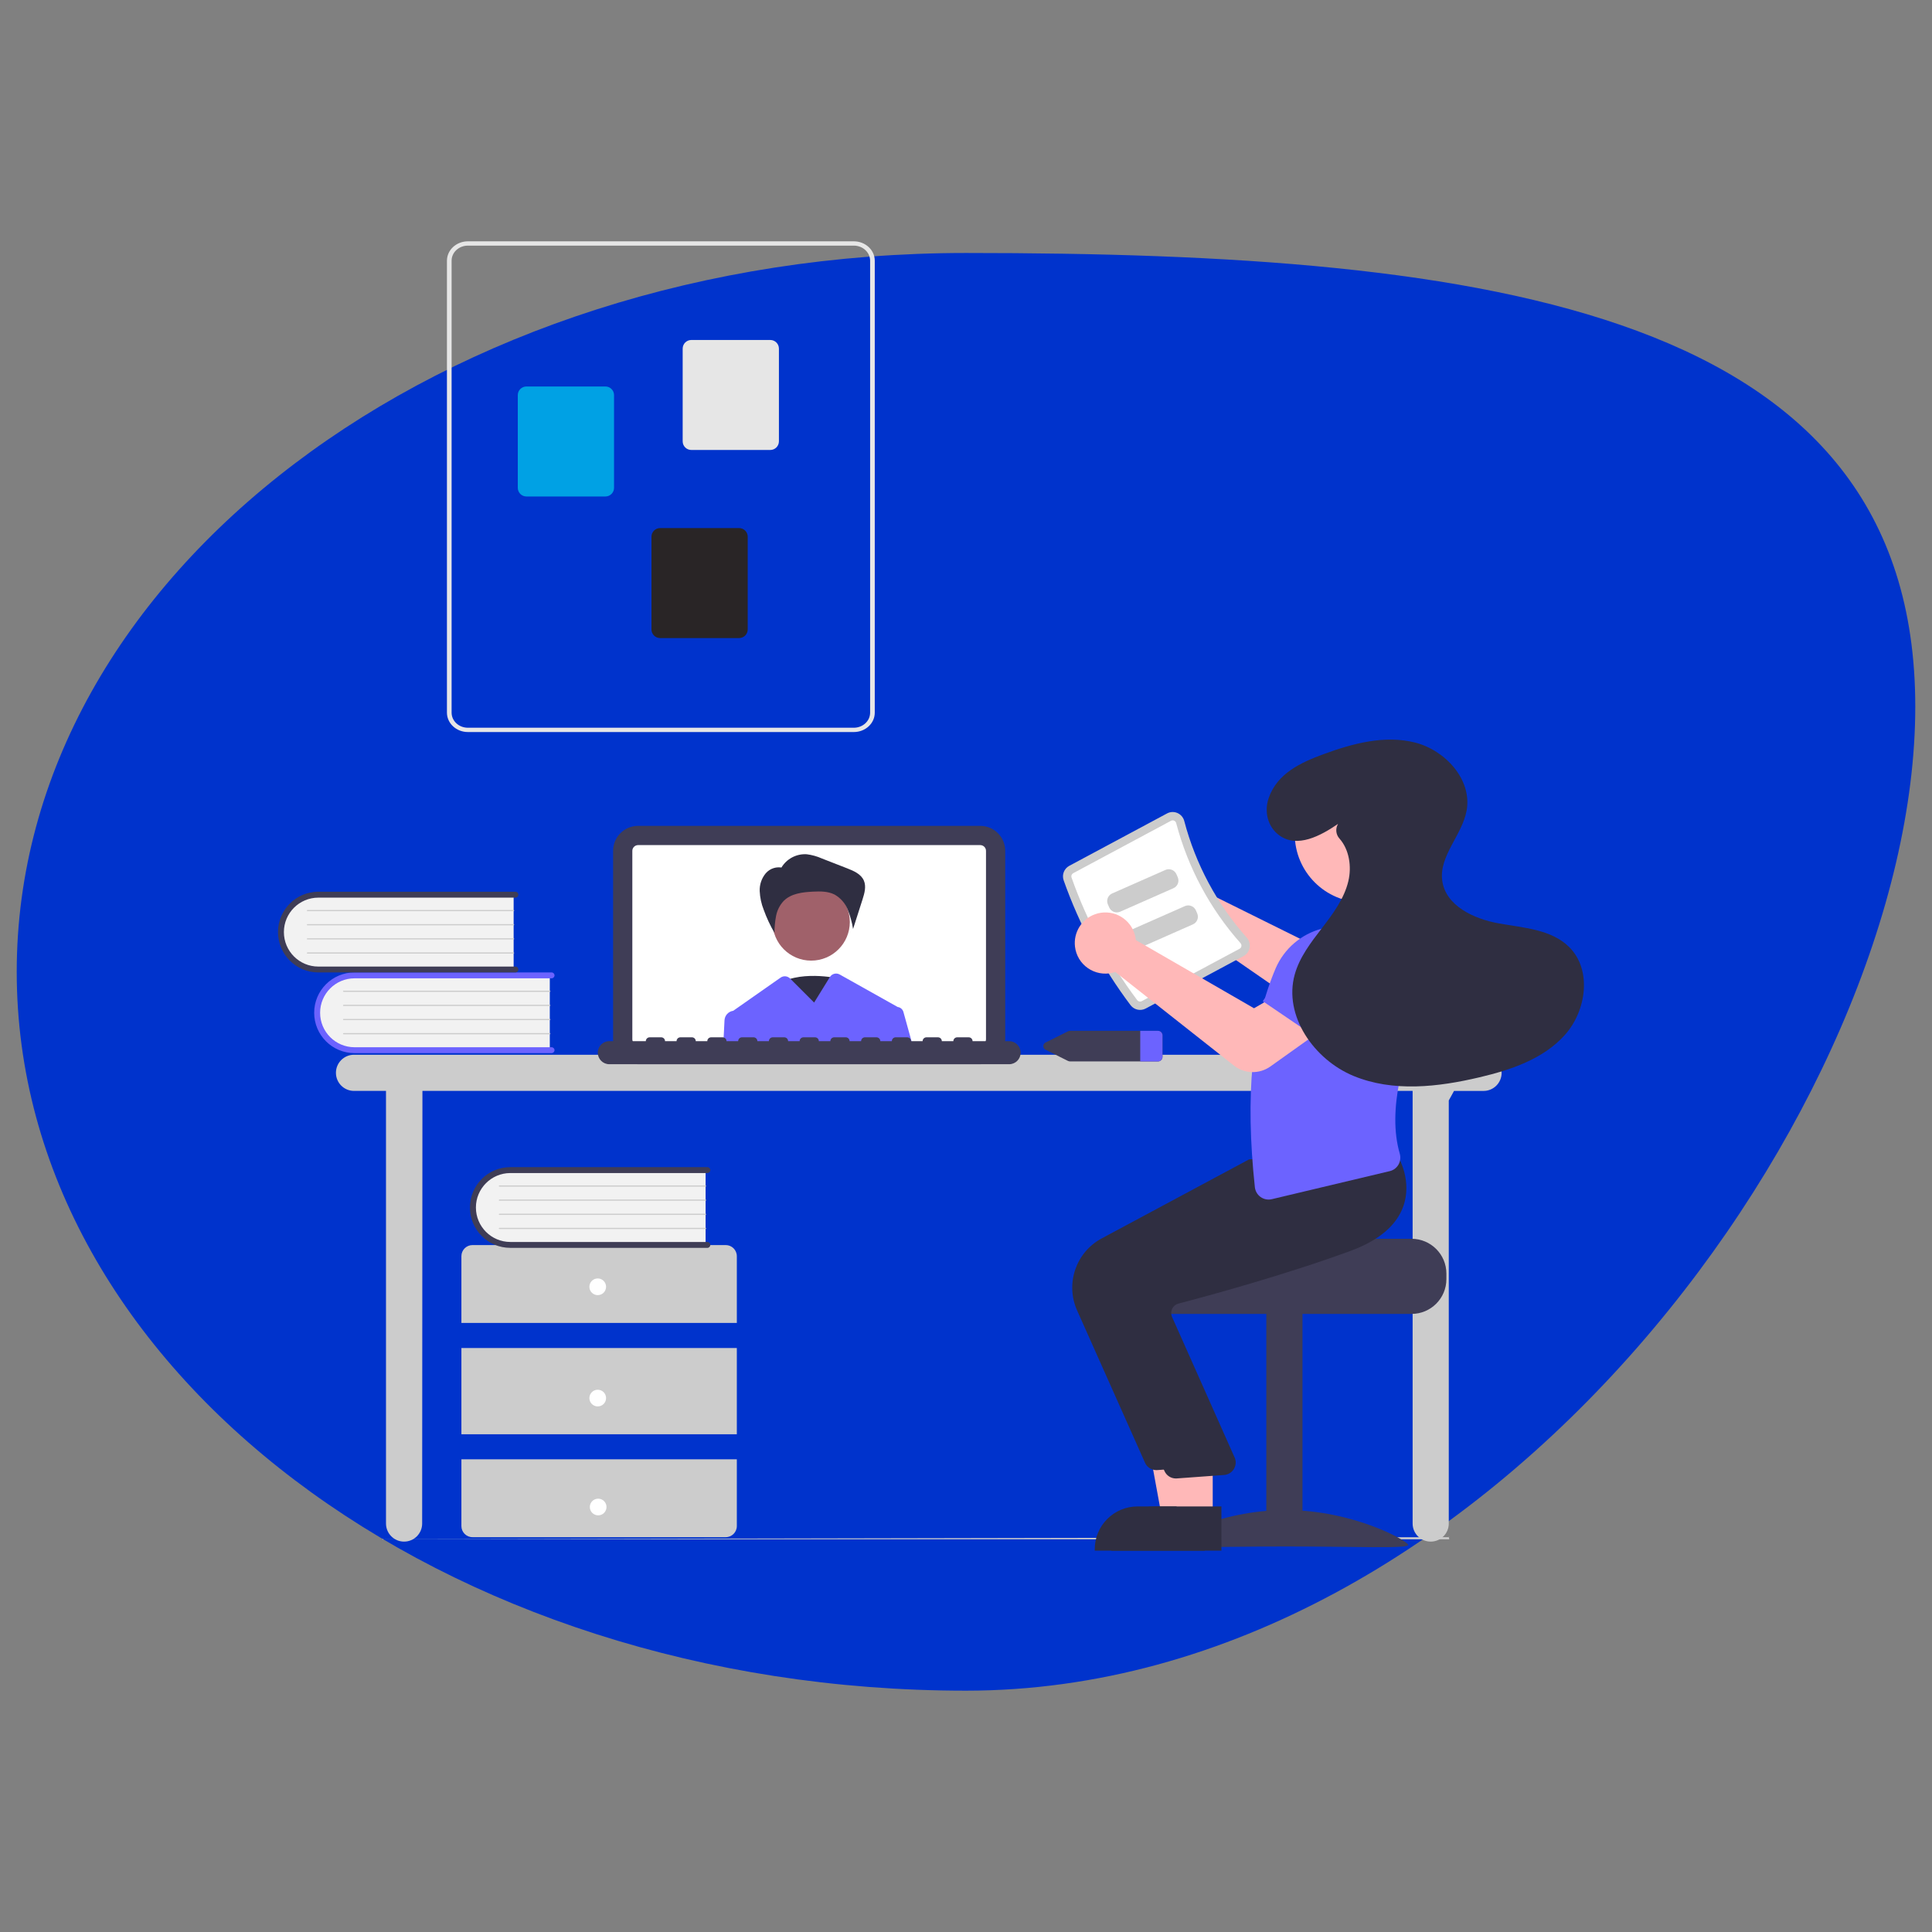<svg id="Capa_1" xmlns="http://www.w3.org/2000/svg" xmlns:xlink="http://www.w3.org/1999/xlink" viewBox="0 0 154 154" style="enable-background:new 0 0 154 154"><rect x="0" y="0" width="154" height="154" fill="#808080" stroke="none"/><path style="fill:#03c" d="M152.667 56.327c0 31.646-33.877 78.437-75.667 78.437S1.333 109.11 1.333 77.465 35.21 20.165 77 20.165 152.667 24.681 152.667 56.327z"/><path style="fill:#e6e6e6" d="M61.4 35.867h-6.296c-.38.0-.688-.308-.688-.688v-7.391c0-.38.308-.688.688-.688H61.4c.38.0.688.308.688.688v7.391C62.087 35.559 61.78 35.867 61.4 35.867z"/><path style="fill:#00a1e4" d="M48.257 39.574h-6.296c-.38.0-.688-.308-.688-.688v-7.391c0-.38.308-.688.688-.688h6.296c.38.0.688.308.688.688v7.391C48.944 39.266 48.637 39.574 48.257 39.574z"/><path style="fill:#292526" d="M58.913 50.86h-6.296c-.38.0-.688-.308-.688-.688v-7.391c0-.38.308-.688.688-.688h6.296c.38.0.688.308.688.688v7.391C59.6 50.553 59.292 50.86 58.913 50.86z"/><path style="fill:#ccc" d="M115.483 122.693H30.541c-.09.0.0.09.0.0s-.09.0.0.0l84.942-.164c.09.0.0-.09.0.0S115.574 122.693 115.483 122.693z"/><path style="fill:#ccc" d="M118.255 84.074H28.218c-.796.0-1.441.645-1.441 1.441s.645 1.441 1.441 1.441h2.55v34.485c0 .796.645 1.441 1.441 1.441.796.0 1.441-.645 1.441-1.441l.022-34.485H112.6v34.485c0 .796.645 1.441 1.441 1.441.796.0 1.441-.645 1.441-1.441V87.718l.419-.76h2.353c.796.0 1.441-.645 1.441-1.441S119.051 84.074 118.255 84.074z"/><path style="fill:#3f3d56" d="M78.135 84.829H50.862c-1.1-.001-1.991-.892-1.992-1.992V67.821c.001-1.1.892-1.991 1.992-1.992h27.273c1.1.001 1.991.892 1.992 1.992v15.016C80.126 83.937 79.235 84.828 78.135 84.829z"/><path style="fill:#fff" d="M78.135 67.363H50.862c-.253.001-.459.206-.459.459v15.016c.001.253.206.459.459.459h27.273c.253-.001.459-.206.459-.459V67.822C78.594 67.568 78.389 67.363 78.135 67.363z"/><path style="fill:#2f2e41" d="M66.825 77.994c0 0-3.265-.752-5.061.627C59.969 80 64.05 83.135 64.05 83.135L66.825 77.994z"/><circle style="fill:#a0616a" cx="64.659" cy="73.492" r="3.08"/><path style="fill:#2f2e41" d="M62.277 69.169c.419-.711 1.201-1.127 2.024-1.077.422.053.835.168 1.223.342l2.013.785c.521.203 1.092.452 1.318.964.21.475.053 1.023-.105 1.517l-.753 2.349c-.083-.532-.227-1.052-.427-1.552-.203-.503-.571-.922-1.043-1.19-.523-.268-1.139-.263-1.726-.234-.831.04-1.735.146-2.326.732-.314.333-.526.748-.613 1.197-.086.447-.129.901-.129 1.355-.341-.586-.628-1.202-.858-1.84-.189-.475-.297-.978-.319-1.489-.02-.515.151-1.019.48-1.416.341-.396.876-.564 1.382-.435L62.277 69.169z"/><path style="fill:#6c63ff" d="M72.012 80.664c-.059-.213-.24-.369-.459-.397-.007-.005-.015-.009-.022-.013l-4.598-2.577c-.273-.153-.617-.064-.782.201l-1.257 2.036L63 78.021l-.03-.03c-.201-.201-.516-.228-.749-.065l-3.778 2.646c-.007.0-.013.002-.02.002-.373.062-.652.375-.672.752l-.098 1.972h15.089L72.012 80.664z"/><path style="fill:#3f3d56" d="M80.434 82.99h-2.911c0-.169-.137-.306-.306-.306v0h-.919c-.169.0-.306.137-.306.306h-.919c0-.169-.137-.306-.306-.306h-.919c-.169.0-.306.137-.306.306v0H72.62c0-.169-.137-.306-.306-.306v0h-.919c-.169.0-.306.137-.306.306H70.17c0-.169-.137-.306-.306-.306h-.919c-.169.0-.306.137-.306.306v0H67.72c0-.169-.137-.306-.306-.306v0h-.919c-.169.0-.306.137-.306.306v0H65.27c0-.169-.137-.306-.306-.306h-.919c-.169.0-.306.137-.306.306H62.82c0-.169-.137-.306-.306-.306v0h-.919c-.169.0-.306.137-.306.306v0H60.37c0-.169-.137-.306-.306-.306v0h-.919c-.169.0-.306.137-.306.306H57.91c0-.169-.137-.306-.306-.306h-.919c-.169.0-.306.137-.306.306v0H55.46c0-.169-.137-.306-.306-.306v0h-.919c-.169.0-.306.137-.306.306H53.01c0-.169-.137-.306-.306-.306h-.919c-.169.0-.306.137-.306.306v0h-2.911c-.508.001-.918.414-.917.922.001.506.411.916.917.917h31.87c.508-.001.919-.413.918-.92C81.351 83.402 80.941 82.991 80.434 82.99z"/><path style="fill:#f2f2f2" d="M43.825 77.651v6.104H28.531c-1.686.059-3.1-1.26-3.158-2.946-.059-1.686 1.26-3.1 2.946-3.158.071-.002.142-.002.212.0H43.825z"/><path style="fill:#6c63ff" d="M44.2 83.709c0 .13-.105.235-.235.235H28.259c-1.776.0-3.216-1.44-3.216-3.216s1.44-3.216 3.216-3.216h15.707c.13.0.235.105.235.235s-.105.235-.235.235H28.259c-1.517.002-2.745 1.234-2.743 2.751.002 1.514 1.229 2.741 2.743 2.743h15.707C44.095 83.474 44.2 83.579 44.2 83.709z"/><path style="fill:#ccc" d="M43.825 79.06H27.39c-.026.0-.047-.021-.047-.047.0-.026.021-.047.047-.047h.001 16.435c.026.0.047.021.047.047C43.871 79.039 43.85 79.06 43.825 79.06z"/><path style="fill:#ccc" d="M43.825 80.187H27.39c-.026.0-.047-.021-.047-.047.0-.026.021-.047.047-.047h.001 16.435c.026.0.047.021.047.047C43.871 80.166 43.85 80.187 43.825 80.187z"/><path style="fill:#ccc" d="M43.825 81.314H27.39c-.026.0-.047-.021-.047-.047.0-.026.021-.047.047-.047h.001 16.435c.026.0.047.021.047.047C43.871 81.293 43.85 81.314 43.825 81.314z"/><path style="fill:#ccc" d="M43.825 82.441H27.39c-.026.0-.047-.021-.047-.047.0-.026.021-.047.047-.047h.001 16.435c.026.0.047.021.047.047C43.871 82.42 43.85 82.441 43.825 82.441z"/><path style="fill:#f2f2f2" d="M40.942 71.22v6.104H25.648c-1.686.059-3.1-1.26-3.158-2.946-.059-1.686 1.26-3.1 2.946-3.158.071-.002.142-.002.212.0.0.0 15.294.0 15.294.0z"/><path style="fill:#3f3d56" d="M41.318 77.278c0 .13-.105.235-.235.235H25.376c-1.776.0-3.216-1.44-3.216-3.216s1.44-3.216 3.216-3.216h15.707c.13.0.235.105.235.235s-.105.235-.235.235H25.376c-1.517.0-2.747 1.23-2.747 2.747s1.23 2.747 2.747 2.747h15.707C41.212 77.043 41.317 77.148 41.318 77.278z"/><path style="fill:#ccc" d="M40.942 72.629H24.507c-.026.0-.047-.021-.047-.047.0-.026.021-.047.047-.047h.001 16.435c.026.0.047.021.047.047C40.988 72.608 40.967 72.629 40.942 72.629z"/><path style="fill:#ccc" d="M40.942 73.756H24.507c-.026.0-.047-.021-.047-.047.0-.026.021-.047.047-.047h.001 16.435c.026.0.047.021.047.047C40.988 73.735 40.967 73.756 40.942 73.756z"/><path style="fill:#ccc" d="M40.942 74.883H24.507c-.026.0-.047-.021-.047-.047.0-.026.021-.047.047-.047h.001 16.435c.026.0.047.021.047.047C40.988 74.862 40.967 74.883 40.942 74.883z"/><path style="fill:#ccc" d="M40.942 76.01H24.507c-.026.0-.047-.021-.047-.047.0-.026.021-.047.047-.047h.001 16.435c.026.0.047.021.047.047C40.988 75.989 40.967 76.009 40.942 76.01z"/><path style="fill:#ccc" d="M58.733 105.453v-5.322c0-.49-.397-.887-.887-.887H37.665c-.49.0-.887.397-.887.887v5.322H58.733z"/><path style="fill:#ccc" d="M36.778 107.449h21.955v6.875H36.778z"/><path style="fill:#ccc" d="M36.778 116.32v5.322c0 .49.397.887.887.887h20.181c.49.0.887-.397.887-.887v-5.322H36.778z"/><circle style="fill:#fff" cx="47.645" cy="102.57" r=".665"/><circle style="fill:#fff" cx="47.645" cy="111.441" r=".665"/><circle style="fill:#fff" cx="47.68" cy="120.124" r=".665"/><path style="fill:#f2f2f2" d="M56.244 93.175v6.104H40.95c-1.686.059-3.1-1.26-3.158-2.946-.059-1.686 1.26-3.1 2.946-3.158.071-.002.142-.002.213.0.0.0 15.293.0 15.293.0z"/><path style="fill:#3f3d56" d="M56.619 99.232c0 .13-.105.235-.235.235H40.678c-1.776.001-3.217-1.438-3.218-3.215-.001-1.776 1.438-3.217 3.215-3.218.001.0.003.0.004.0h15.707c.13.0.235.105.235.235s-.105.235-.235.235H40.678c-1.517.002-2.745 1.234-2.743 2.751.002 1.514 1.229 2.741 2.743 2.743h15.707C56.514 98.998 56.619 99.103 56.619 99.232z"/><path style="fill:#ccc" d="M56.244 94.584H39.809c-.026.0-.047-.021-.047-.047.0-.026.021-.047.047-.047h.001 16.435c.026.0.047.021.047.047C56.29 94.563 56.269 94.584 56.244 94.584v0z"/><path style="fill:#ccc" d="M56.244 95.711H39.809c-.026.0-.047-.021-.047-.047s.021-.047.047-.047h.001 16.435c.026.0.047.021.047.047C56.29 95.69 56.269 95.711 56.244 95.711v0z"/><path style="fill:#ccc" d="M56.244 96.838H39.809c-.026.0-.047-.021-.047-.047s.021-.047.047-.047h.001 16.435c.026.0.047.021.047.047C56.29 96.817 56.269 96.837 56.244 96.838v0z"/><path style="fill:#ccc" d="M56.244 97.965H39.809c-.026.0-.047-.021-.047-.047s.021-.047.047-.047h.001 16.435c.026.0.047.021.047.047C56.29 97.944 56.269 97.964 56.244 97.965v0z"/><path style="fill:#e6e6e6" d="M35.626 56.807V20.78c.001-.852.747-1.543 1.668-1.544H68.06c.921.001 1.667.692 1.668 1.544v36.027c-.001.852-.747 1.543-1.668 1.544H37.294C36.374 58.35 35.627 57.659 35.626 56.807zM37.294 19.579c-.716.001-1.297.538-1.297 1.201v36.027c.001.663.581 1.2 1.297 1.201H68.06c.716-.001 1.297-.538 1.297-1.201V20.78c-.001-.663-.581-1.2-1.297-1.201H37.294z"
	/><path style="fill:#3f3d56" d="M92.277 82.168h-6.968c-.066.0-.131.015-.191.044l-1.759.88c-.163.069-.239.257-.17.42.032.076.093.137.17.17l1.759.88c.059.029.125.044.191.044h6.968c.2.012.372-.14.386-.339v-1.761C92.649 82.307 92.477 82.156 92.277 82.168z"/><path style="fill:#6c63ff" d="M92.663 82.507v1.761c-.014.2-.186.351-.386.339h-1.388v-2.439h1.388C92.477 82.156 92.649 82.307 92.663 82.507z"/><path style="fill:#ffb8b8" d="M92.225 68.995c1.237-.534 2.673.036 3.207 1.274.037.085.068.172.095.26.031.104.055.211.071.318l9.744 4.832 2.255-1.494 2.806 3.23-3.443 2.796c-.85.685-2.049.731-2.95.114l-9.886-6.837c-.074.031-.149.059-.225.082-1.29.39-2.652-.339-3.042-1.629-.027-.088-.048-.178-.065-.269-.018-.098-.03-.197-.036-.297C90.699 70.352 91.286 69.402 92.225 68.995z"/><path style="fill:#3f3d56" d="M112.52 98.744h-10.647c0 .306-10.973.554-10.973.554-.172.13-.329.278-.468.444-.417.497-.645 1.125-.643 1.774v.444c.001 1.531 1.241 2.772 2.772 2.772h19.959c1.53-.001 2.771-1.242 2.772-2.772v-.444C115.29 99.986 114.05 98.747 112.52 98.744z"/><path style="fill:#3f3d56" d="M100.938 104.622h2.883v18.628H100.938z"/><path style="fill:#3f3d56" d="M92.733 123.149c0 .311 4.369.12 9.758.12s9.758.191 9.758-.12-4.369-2.782-9.758-2.782C97.102 120.367 92.733 122.838 92.733 123.149z"/><path style="fill:#ffb8b8" d="M95.335 120.966H92.617L91.323 113.914H95.336z"/><path style="fill:#2f2e41" d="M96.029 123.601h-8.767v-.111c0-1.884 1.528-3.412 3.412-3.412v0 0h5.354L96.029 123.601z"/><path style="fill:#2f2e41" d="M91.269 116.593l-5.42-12.155c-.938-2.124-.087-4.613 1.956-5.718l11.757-6.304 5.365-.456 4.949-.45.036.06c.046.077 1.11 1.915.39 3.93-.546 1.529-1.965 2.722-4.218 3.549-5.259 1.928-11.334 3.576-13.702 4.195-.212.054-.39.196-.49.39-.1.192-.116.417-.044.621l5.036 11.313c.19.517-.076 1.091-.594 1.28-.081.03-.165.049-.251.057l-3.763.274c-.032.003-.064.005-.095.005C91.786 117.184 91.429 116.953 91.269 116.593z"/><path style="fill:#ffb8b8" d="M96.666 120.966H93.947L92.654 113.914H96.666z"/><path style="fill:#2f2e41" d="M97.359 123.601h-8.767v-.111c0-1.884 1.528-3.412 3.412-3.412v0 0h5.354L97.359 123.601z"/><path style="fill:#2f2e41" d="M92.821 117.258l-5.42-12.155c-.938-2.124-.087-4.613 1.956-5.718l11.757-6.304 5.365-.456 4.949-.45.036.06c.046.077 1.11 1.915.39 3.93-.546 1.529-1.965 2.722-4.218 3.549-5.259 1.928-11.334 3.576-13.702 4.195-.212.054-.39.196-.49.39-.1.192-.116.417-.044.621l5.036 11.313c.19.517-.076 1.091-.594 1.28-.081.03-.165.049-.251.057l-3.763.274c-.032.003-.064.005-.095.005C93.338 117.85 92.982 117.618 92.821 117.258z"/><path style="fill:#ccc" d="M90.12 80.128c-2.278-3.03-4.078-6.39-5.339-9.964-.151-.442.04-.927.451-1.149l7.794-4.176c.255-.138.56-.15.826-.034.271.118.472.354.546.64.907 3.444 2.612 6.627 4.978 9.29.197.22.282.518.23.809-.05.286-.229.533-.486.669l-7.794 4.176C90.914 80.608 90.404 80.498 90.12 80.128z"
	/><path style="fill:#fff" d="M90.652 79.728c.087.108.238.139.36.074l7.794-4.176c.077-.04.13-.114.145-.199.016-.09-.01-.183-.072-.25-2.435-2.742-4.19-6.018-5.124-9.564-.022-.089-.084-.162-.168-.198-.079-.035-.17-.032-.246.01l-7.794 4.176c-.122.066-.18.209-.137.341C86.646 73.452 88.415 76.753 90.652 79.728z"/><path style="fill:#6c63ff" d="M116.013 79.014l-6.104 2.32-1.49-4.14c-.409-1.135.06-2.399 1.109-2.994v0c1.062-.602 2.405-.34 3.163.618L116.013 79.014z"/><path style="fill:#6c63ff" d="M100.487 95.416c-.26-.184-.428-.47-.462-.787-.782-7.298-.237-13.01 1.665-17.461.679-1.555 2.032-2.714 3.674-3.145l4.934-.249.026.012c2.286 1.12 3.568 3.606 3.153 6.118-1.587 4.183-2.916 8.539-1.902 12.052.086.297.047.616-.107.883-.15.259-.4.444-.691.512l-9.398 2.236C101.07 95.661 100.745 95.598 100.487 95.416v0z"/><circle style="fill:#ffb8b8" cx="108.651" cy="66.484" r="5.447"/><path style="fill:#ccc" d="M93.537 70.798l-4.245 1.874c-.336.148-.729-.004-.877-.34l-.105-.238c-.148-.336.004-.729.34-.877l4.245-1.874c.336-.148.729.004.877.34l.105.238C94.025 70.257 93.873 70.65 93.537 70.798z"/><path style="fill:#ccc" d="M95.089 73.681l-4.245 1.874c-.336.148-.729-.004-.877-.34l-.105-.238c-.148-.336.004-.729.34-.877l4.245-1.874c.336-.148.729.004.877.34l.105.238C95.577 73.14 95.425 73.533 95.089 73.681z"/><path style="fill:#ffb8b8" d="M98.363 84.942l-9.464-7.466c-.075.027-.152.049-.23.068-.676.158-1.386.022-1.956-.375-.573-.397-.947-1.022-1.026-1.715-.131-1.127.531-2.196 1.599-2.581 1.269-.455 2.666.204 3.121 1.473.031.087.057.175.078.265.024.106.041.214.051.322l9.421 5.435 2.344-1.35 2.597 3.4-3.64 2.594C100.384 85.631 99.207 85.602 98.363 84.942z"/><path style="fill:#6c63ff" d="M106.054 83.477l-5.4-3.672 2.538-3.594c.696-.985 2-1.326 3.089-.807v0c1.102.525 1.657 1.776 1.307 2.946L106.054 83.477z"/><path style="fill:#2f2e41" d="M106.654 65.673c-1.4.958-3.238 1.943-4.668.923-.939-.67-1.235-1.911-.854-2.999.685-1.958 2.566-2.82 4.364-3.481 2.338-.859 4.885-1.542 7.299-.927 2.414.615 4.547 2.952 4.112 5.405-.35 1.972-2.211 3.614-1.947 5.6.266 1.999 2.513 3.051 4.498 3.408 1.984.357 4.205.472 5.631 1.897 1.819 1.818 1.365 5.068-.347 6.988s-4.295 2.79-6.798 3.381c-3.316.784-6.903 1.196-10.053-.105s-5.601-4.802-4.688-8.086c.385-1.387 1.293-2.559 2.171-3.7.877-1.141 1.766-2.334 2.101-3.734.279-1.167.072-2.521-.701-3.396-.289-.314-.342-.779-.132-1.15L106.654 65.673z"/></svg>